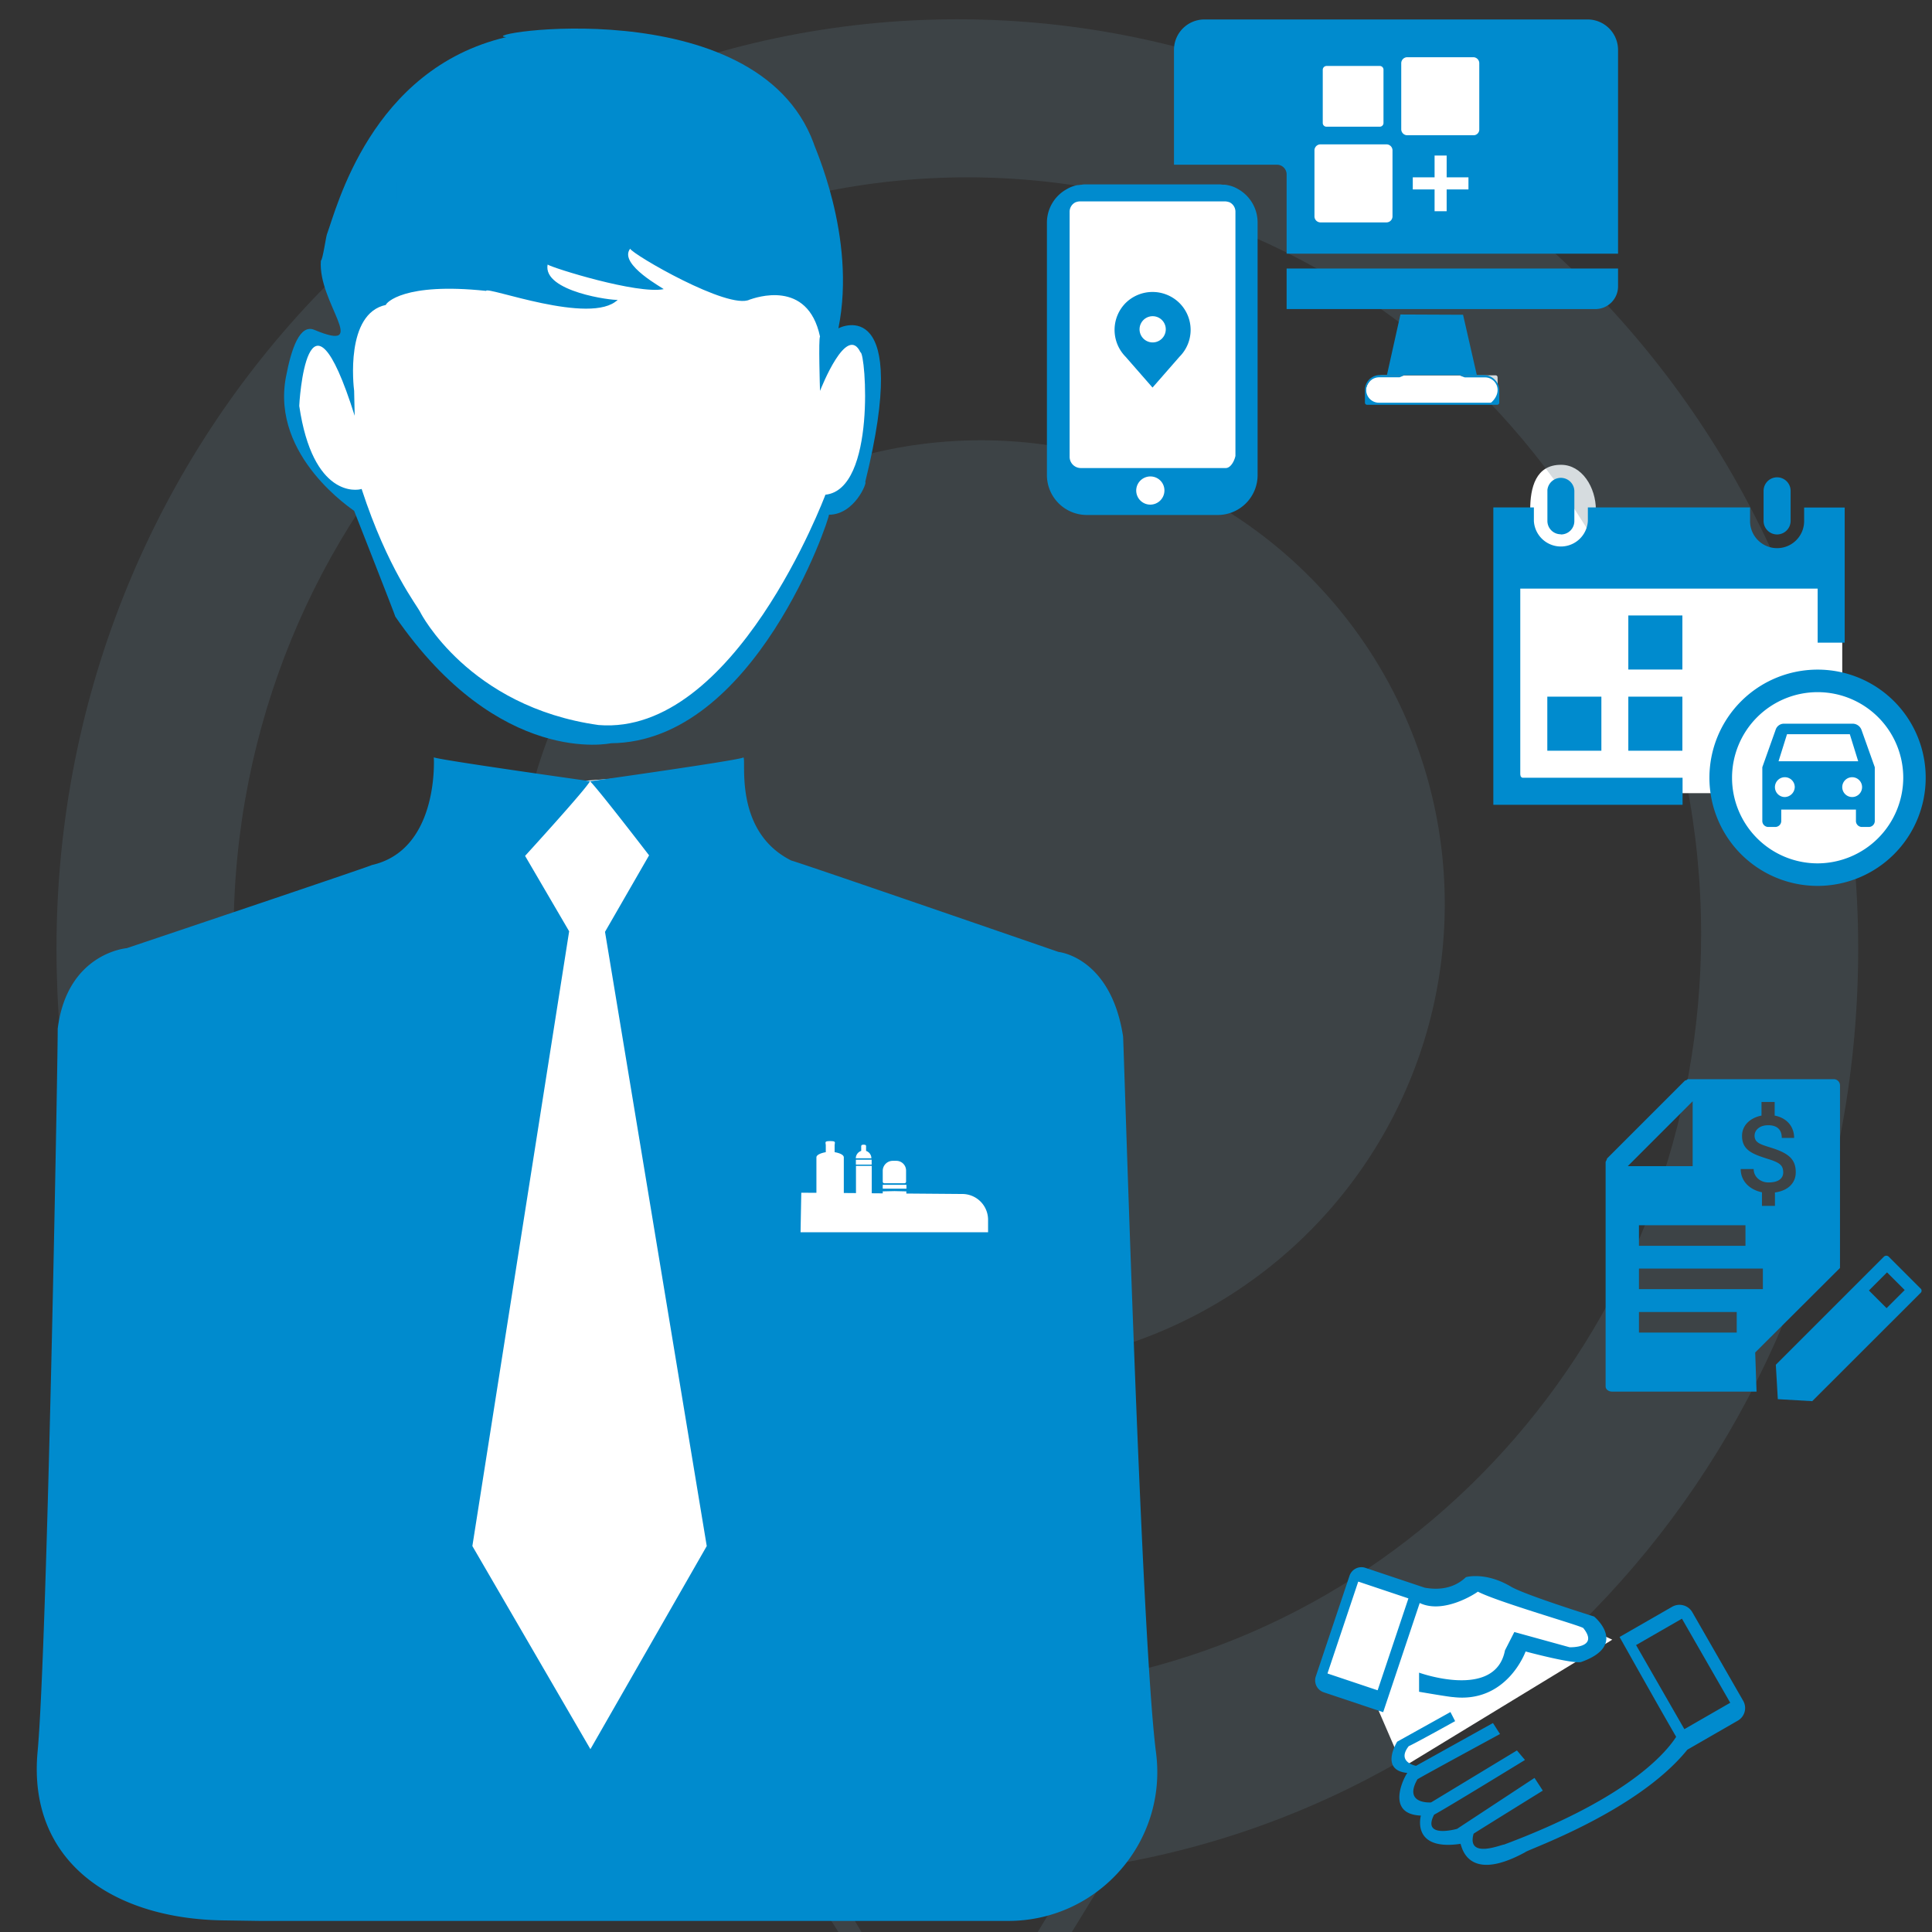 <svg xmlns="http://www.w3.org/2000/svg" viewBox="0 0 2144 2144"><rect x="0" y="0" width="2144" height="2144" fill="#333333" stroke="none"/><defs><style>.a{fill:#fff;}.b{fill:#5c7782;opacity:0.25;isolation:isolate;}.c{fill:#008bce;}</style></defs><title>Artboard 1</title><rect class="a" x="1182.7" y="218.4" width="191.3" height="298.3"/><path class="a" d="M1771,565.8c0,24.8-20,44.9-38.8,44.9s-34.1-20.1-34.1-44.9,6.2-50,34.1-50C1755.6,515.7,1771,540.9,1771,565.8Z"/><path class="a" d="M1660,447.8l-142.4.4a2.14,2.14,0,0,1-2.1-2.2h0V435.2a18.78,18.78,0,0,1,18.9-18.7h125.3a2.2,2.2,0,0,1,2.2,2.1l.4,27a2.21,2.21,0,0,1-1.9,2.4C1660.2,447.8,1660.2,447.8,1660,447.8Z"/><path class="b" d="M1062.4,21.4C510.3,21.4,62.7,483.1,62.7,1052.6c0,519.8,354.8,947.3,839.2,1018.3,5.9.9,5.9.9,11.8,1.7l139.2,235,140.2-232.3c6.7-.7-6.7.8,0,0,494.5-61.9,869-495.6,869-1022.7C2062.1,483.1,1614.5,21.4,1062.4,21.4Zm0,2330L886.5,2075s34-213,22.6-215.3c-370.9-78.4-649.9-417.1-649.9-822.9,0-463.9,364.6-840,814.3-840s814.3,376.1,814.3,840c0,429-311.8,782.9-714.4,833.7-10,1.3,60.5,201,60.5,201Z"/><circle class="b" cx="1088.7" cy="1003.2" r="514.6"/><path class="a" d="M1650.4,448.3H1629a12,12,0,0,1-12-12V430a12,12,0,0,1,12-12h21.4a12,12,0,0,1,12,12v6.3A12,12,0,0,1,1650.4,448.3Z"/><rect class="a" x="1443.9" y="50.7" width="254.2" height="212.1"/><polygon class="a" points="1529.9 1885.7 1468.9 1868.7 1507.8 1746.9 1569.9 1770 1529.9 1885.7"/><path class="a" d="M1149.7,1946.9s-854.6,33.7-854.6,27.1L541.9,885.4a12,12,0,0,1,12-12L695.6,863c6.6,0,453,353.2,453,359.8l13.1,712.1A12,12,0,0,1,1149.7,1946.9Z"/><path class="c" d="M1282.9,1945.1c-16.7-128.5-36-795.1-36.6-795.1-13.7-88.1-71.6-93.6-71.6-93.6S884.7,956.3,878.2,955c-65.1-32.5-49.4-113.1-53.3-114.5,0,2.6-170.1,26.5-170.1,26.5,9.8,9.6,65.5,82.2,65.5,82.2l-48.9,84.9,112.9,681.6L655.2,1941.1l-131-225.4,107.4-682.2-48.9-83.7s68.5-75,72-82.9c0,0-170.1-23.9-173.3-26.5,0,0,6.5,102.7-68.9,119.6,2.6,0-271.8,92.2-271.8,92.2s-66.3,5.3-76.7,89.7c.7.7-11.2,682.4-22.3,802.2-11.2,121.7,83.5,185.2,205.7,187l40.9.6h830.4C1218.6,2131.8,1295.7,2044.2,1282.9,1945.1ZM979.6,1299.3a11.14,11.14,0,0,1,11.1-11.1h4a10.82,10.82,0,0,1,10.8,10.8h0v12.3a1.79,1.79,0,0,1-1.8,1.8H981.4a1.79,1.79,0,0,1-1.8-1.8Zm0,15.5h26.3v4.3H979.6Zm-23.9-37.6V1273c0-1.5-.2-2.7,2.7-2.7,3.2,0,2.7,1.3,2.7,2.7v4.2a8.62,8.62,0,0,1,5.9,8.2H949.7a8.74,8.74,0,0,1,6-8.2Zm-5.9,9.8h17.5v5.4H949.8Zm146.6,80.5h-208l.8-43.9,16.8.1v-39.3c0-3,5.4-4.9,10.4-5.8v-7.3c0-3.5-2.1-5,4.9-5s4.9,1.5,4.9,5v7.3c4.9.8,10.2,2.7,10.2,5.8v39.5l13.5.1v-30.2h17.5v30.4l12.2.1v-2.2l13.1-.3,13.1.3v2.4l61.9.5a28.64,28.64,0,0,1,28.8,28.3v14.2Z"/><path class="a" d="M967.3,429c0,27.4.3,66.2-14.6,101.2-9.5,22-46.9,33.7-47.4,61.4-.8,46-42.8,75.9-60.4,98.7-22.1,28.8-41.8,67.9-71.9,85.8-38.4,22.9-52.4,35.2-98.8,35.2-48.7,0-105.1-24.5-144.8-49.4s-59.6-45.3-84-88.2c-18.8-33.1-22.4-74.9-40.2-97.6-4.9-6.3,3.5-21.8-7.3-22.3-16.7-.8-40.4-22.9-44.6-28.6-38.1-52.4-16.8-96-21.3-131-2.9-22.1,60.5-3.7,62.2-39.5,4.9-101.8,161.5-145.4,261.7-145.4,85.5,0,212.4,30.7,242.1,110.6C924.5,391.6,967.3,354.6,967.3,429Z"/><path class="c" d="M393,566.9s45.7,116.2,45.7,117.4C554.3,852,677.8,824.8,678,824.8h0c159.6-1.3,242.8-249.7,241.9-253.6h0c28.4,0,42.8-36.1,40.3-36.4h0c51.5-208.6-27.1-172.3-29.8-170.4h0C951,262,902.2,159.9,903,159.1h0C839.3-13.6,520.1,38.4,561.8,41.2h0C411.3,76.6,373.4,231.7,362.8,260c-1.1,2.9-4.8,29.1-6.7,29.1-3.8,46.7,56,103.4-7.4,76.9-15.8-6.5-25.3,20.1-31.4,52.4C300.5,507.1,392.8,566.3,393,566.9Zm.6-105.5-.6-27.7c-.7-5.3-10-85.8,35.2-95.3h0c.1-2.1,19.7-25.3,111.2-15.6h0c.3-5.7,116.5,38.8,146.1,9.9h0c-4.8,1.1-83.4-8.9-77.8-39.1h0c6.2,4,99.4,33.1,128.7,27.3,1.9,0-50.7-27.3-37.1-44.9h0c2.4,6.2,109.2,68.3,132.6,56.5,5.8-1.9,64.4-23.4,78.1,41h0c-1.8,2.1-.1,57.2,0,60.3h0c1.4-3.4,29.6-75.1,44.9-42.8,5.8,0,17.6,152.1-38.9,158h0c-.6,1.6-100.6,267.9-251.7,255.6h0c-144.5-20.2-198-125.3-197.5-124.5-4.1-8.6-36.4-48.4-65.5-137.5h0c-4.9,1.9-54.2,9.8-69.2-92.1C331.9,450.4,340.6,293.2,393.6,461.4Z"/><rect class="c" x="1897.1" y="683" width="60" height="60"/><rect class="c" x="1717.1" y="683" width="60" height="60"/><rect class="a" x="1668.8" y="636" width="375.6" height="244.2"/><circle class="a" cx="2017.08" cy="862.38" r="100" transform="translate(-19 1678.87) rotate(-45)"/><path class="c" d="M1687.5,861.4l-.4-1.9V653.2h330v60h30v-150h-45v15.1a30,30,0,0,1-60,0V563.1h-180v15.1a30,30,0,0,1-59.9,0V563.1h-45v330h210v-30H1690C1688.8,863.1,1688.2,862.4,1687.5,861.4Z"/><path class="c" d="M2017.1,743.1a120,120,0,1,0,119.9,120,119.86,119.86,0,0,0-119.9-120Zm0,215a95,95,0,1,1,95-95h0A95.34,95.34,0,0,1,2017.1,958.1Z"/><rect class="c" x="1717.1" y="773.1" width="60" height="60"/><rect class="c" x="1807" y="683" width="60" height="60"/><rect class="c" x="1807" y="773.1" width="60" height="60"/><path class="c" d="M2056.1,803.1H1980a9.67,9.67,0,0,0-9.6,7l-14.7,41.3v59.3a6.66,6.66,0,0,0,6.2,7h7.8a6.66,6.66,0,0,0,7-6.2V898.4h82.9v12.3a6.66,6.66,0,0,0,6.2,7h7.7a6.66,6.66,0,0,0,7-6.2V851.4l-14.7-41.3A10.48,10.48,0,0,0,2056.1,803.1Zm-73,11.7h69.7l9.3,30h-88.4Zm-2.4,69.7a11,11,0,1,1,11-11A11.37,11.37,0,0,1,1980.7,884.5Zm74.7,0a11,11,0,1,1,11-11A11,11,0,0,1,2055.4,884.5Z"/><path class="c" d="M1732.2,593.1a14.81,14.81,0,0,0,14.9-14.9V544.6a15,15,0,0,0-29.9-.9V578a14.81,14.81,0,0,0,14.9,14.9C1732,593.1,1732,593.1,1732.2,593.1Z"/><path class="c" d="M1972,593.1a15.09,15.09,0,0,0,15.1-14.8V544.8a15,15,0,1,0-30-.2h0V578a15,15,0,0,0,14.9,15.1Z"/><path class="c" d="M2131.3,1429.9l-35.5-35.5a3.92,3.92,0,0,0-5,0l-120.1,120.1,2.2,38.2,38.2,2.2,120.2-120.1a3.32,3.32,0,0,0,.3-4.7C2131.5,1430.1,2131.4,1430,2131.3,1429.9Zm-37.7,21.8-19.6-19.6,20.1-20.1,19.6,19.6Z"/><path class="c" d="M2041.9,1407.1V1204.8a6.92,6.92,0,0,0-6.6-7.2H1872.9a5.37,5.37,0,0,1-3,1.5l-86.6,86.6c0,1.5-1.5,3-1.5,4.2v248.7c0,3,3,5.7,7.2,5.7h160.3l-1.5-43.4Zm-85.6,23.5H1818.8v-22.8h137.5Zm-137.5-48.1v-22.8H1937v22.8Zm143.4-96.3c-16.1-5.2-29-9.2-29-25.6,0-12.7,10.2-20.4,21.6-22.6v-15.1h14.6V1238c13.2,2.5,21.6,11.9,21.6,24.8h-13.7c0-7.7-3.7-14.1-15.1-14.1-9.9,0-15.1,5.7-15.1,11.6,0,8.4,7.7,9.9,19.4,13.7,19.6,6.2,26.3,13.4,26.3,27,0,11.6-8.4,20.4-23.1,22.3v14.9h-14.4v-15.1c-13.4-2.7-23.6-12.2-23.6-25.8h14.4c0,8.9,7.7,14.9,16.4,14.9,11.4,0,16.4-4.7,16.4-11.2C1978.7,1293.6,1975.9,1290.4,1962.2,1286.2Zm-83.8-64.1v72h-72Zm48.9,256.7H1818.8V1456h108.5Z"/><path class="c" d="M490.7,229.7a18.1,18.1,0,1,0-18.1-18.1h0A18.1,18.1,0,0,0,490.7,229.7Z"/><path class="c" d="M447.3,274.8H534a20.22,20.22,0,0,0,19.9-19.9V168.4A20.22,20.22,0,0,0,534,148.5H447.3a20.22,20.22,0,0,0-19.9,19.9V255A20.2,20.2,0,0,0,447.3,274.8Zm-7.8-73.2,13.9-.9a41.8,41.8,0,0,1,3.1-7.6l-9.2-10.4,14.3-14.3,10.4,9.2a39.07,39.07,0,0,1,7.6-3.1l.9-13.9h20.3l.9,13.9a41.8,41.8,0,0,1,7.6,3.1l10.3-9.2,14.3,14.3-9.2,10.4a39.07,39.07,0,0,1,3.1,7.6l13.9.9V222l-13.9.9a41.8,41.8,0,0,1-3.1,7.6l9.2,10.3-14.3,14.5-10.3-9.2a39.07,39.07,0,0,1-7.6,3.1l-.9,13.7H480.5l-.9-13.9a41.8,41.8,0,0,1-7.6-3.1l-10.4,9.2-14.3-14.5,9.2-10.4a39.07,39.07,0,0,1-3.1-7.6l-13.9-.7Z"/><polygon class="c" points="1623.6 349.3 1554.1 349 1539.1 416.3 1638.9 416.3 1623.6 349.3"/><path class="c" d="M1620.5,417l5.1,1.8H1648c11.9,0,20.5,15,7.3,27.5a2.27,2.27,0,0,1-1.6.6H1530.2a14.08,14.08,0,0,1-14.1-14.1,13.33,13.33,0,0,1,.3-2.8,14.48,14.48,0,0,1,14.3-11.3h22.4l4.5-1.8v-.7h-26.3a16.56,16.56,0,0,0-16.6,16.6v14a2.37,2.37,0,0,0,2.4,2.4h144.3a2.37,2.37,0,0,0,2.4-2.4h0V433.4a17.09,17.09,0,0,0-17.1-17.1h-25.9Z"/><path class="c" d="M1427.7,343h342.8a25.18,25.18,0,0,0,25.1-25.1V298H1427.8v45Z"/><path class="c" d="M1762,21.6H1336.5a33.78,33.78,0,0,0-33.7,33.7V182.8h114.6a10.73,10.73,0,0,1,10.4,10.4v88.3h367.8V55.3A33.82,33.82,0,0,0,1762,21.6ZM1467.9,77.5a4.27,4.27,0,0,1,4.3-4.3H1531a4.12,4.12,0,0,1,4.3,3.9v59.2a4.12,4.12,0,0,1-3.9,4.3h-59.2a4.12,4.12,0,0,1-4.3-3.9V77.5Zm77.4,162.8a6.69,6.69,0,0,1-6.5,6.5h-73.6a6.69,6.69,0,0,1-6.5-6.5V166.7a6.69,6.69,0,0,1,6.5-6.5h73.6a6.69,6.69,0,0,1,6.5,6.5Zm84.3-30.1h-24.2v24.2H1592V210.2h-24.2V196.8H1592V172.6h13.4v24.2h24.2Zm12-66.6a6.36,6.36,0,0,1-6.2,6.5h-73.9a6.69,6.69,0,0,1-6.5-6.5V70a6.69,6.69,0,0,1,6.5-6.5h73.6a6.69,6.69,0,0,1,6.5,6.5Z"/><path class="c" d="M1243.6,244.4h70.9a5,5,0,0,0,5.2-4.8v-.4a5.44,5.44,0,0,0-5.2-5.2h-70.9a5.29,5.29,0,0,0-5.2,5.2A5.16,5.16,0,0,0,1243.6,244.4Z"/><path class="a" d="M1366.3,561.1H1192a12,12,0,0,1-12-12V230.4a12,12,0,0,1,12-12h174.3a12,12,0,0,1,12,12V549.2A12,12,0,0,1,1366.3,561.1Z"/><path class="c" d="M1373.7,209.7a35.12,35.12,0,0,0-11.7-4.3,15,15,0,0,0-4.3-.4c-1.3,0-3-.4-4.3-.4H1204.6a19.64,19.64,0,0,0-4.3.4c-1.3,0-3,.4-4.2.4h-.3a35.41,35.41,0,0,0-11.6,4.3,42.44,42.44,0,0,0-22.4,37.7V527.2a44.32,44.32,0,0,0,44.3,44.3h145.2a44.26,44.26,0,0,0,44.3-44.3v-280A42.52,42.52,0,0,0,1373.7,209.7ZM1276.5,560a15.62,15.62,0,0,1-15.6-15.6,10.87,10.87,0,0,1,.1-1.8,15.71,15.71,0,0,1,17.1-13.8,15.5,15.5,0,0,1,14.1,15.6A15.71,15.71,0,0,1,1276.5,560Zm83.8-40.6H1199.5a12.44,12.44,0,0,1-12.5-12.5h0v-272a11.62,11.62,0,0,1,6.5-10.4l.3-.1a14.28,14.28,0,0,1,4.2-.9h162a16.67,16.67,0,0,1,4.2.9c.1,0,.1,0,.3.1a11.58,11.58,0,0,1,6.5,10.4V508.6l.4-5.5C1371.1,509.3,1366.4,519.4,1360.3,519.4Z"/><path class="c" d="M1249.1,336.3a42.43,42.43,0,0,0,0,59.6l29.9,34.2,29.9-34.2a42.07,42.07,0,0,0,0-59.6A42.49,42.49,0,0,0,1249.1,336.3ZM1279,380a14.55,14.55,0,1,1,.3,0Z"/><polygon class="a" points="1789.2 1819.6 1648.9 1755.2 1606.9 1772 1569.9 1770 1529.9 1898.4 1557 1961 1789.2 1819.6"/><path class="c" d="M1934.5,1887.5l-56.5-98.4a16.44,16.44,0,0,0-22.4-6l-58.3,33.5s42.5,75.9,62.8,110.8c-15.4,23.8-62.7,71.6-191.3,119.7,0-1.2-41.8,17.2-33.5-12.2,3.5-2.4,76.8-47.8,76.8-47.8l-9.2-14.1-85.9,56.5s-39.6,11.4-25.5-15.7c12.1-6.3,100.8-60.7,100.8-60.7l-8.9-10.6-95.3,57.7s-31.2,2.4-15.1-25.7c3.5-2.4,91.6-50.2,91.6-50.2l-7.8-12.2-85.4,47.5s-22-4-8.1-21.8c8.2-3.7,51.5-27.8,51.5-27.8l-5.2-10.1-59.1,32.9s-20,31.8,11.4,34.7c-1.2,0-27.1,45.7,14.9,47.3,0,0-11.2,39.4,43.7,31.4,1.2-3.5,3.2,46.9,72.2,9.2.7-2.2,123.8-44.4,179.8-113.7h0v0l56.1-32.3a16.12,16.12,0,0,0,5.9-21.9Zm-65.3,31.4-53.6-93.3,50.9-29.3,53.6,93.3Z"/><path class="c" d="M1640,1766.3c22.9,11.8,115.9,38.2,117.1,40.5,18,22.5-15.3,21.2-15.3,21.2l-61.3-16.9-10.4,20.4c-10.6,55.3-95.3,24.7-95.3,24.7v21.2s34.1,5.9,37.7,5.9c60,7.1,80.5-50.6,80.5-50.6s50.1,13.5,61.3,11.8c53.5-18.8,14.7-50.6,14.7-50.6s-75.3-23.5-91.8-32.9c-29.4-17.6-51.8-10.6-50.6-10.6-15.9,15-35.6,13.3-45.6,11.5l-65.7-22a13.94,13.94,0,0,0-17.7,8.8h0l-37.4,111.6a13.94,13.94,0,0,0,8.8,17.7h0l65.7,22a.19.19,0,0,0,.3-.1h0l40.5-121C1602.5,1791.8,1638.8,1767.5,1640,1766.3Zm-111.1,109.2c0,.1-.2.2-.3.2h0l-55.2-18.5c-.1,0-.2-.2-.2-.3h0l34-101.5c0-.1.2-.2.3-.2h0l55.2,18.5c.1,0,.2.2.2.3h0Z"/></svg>